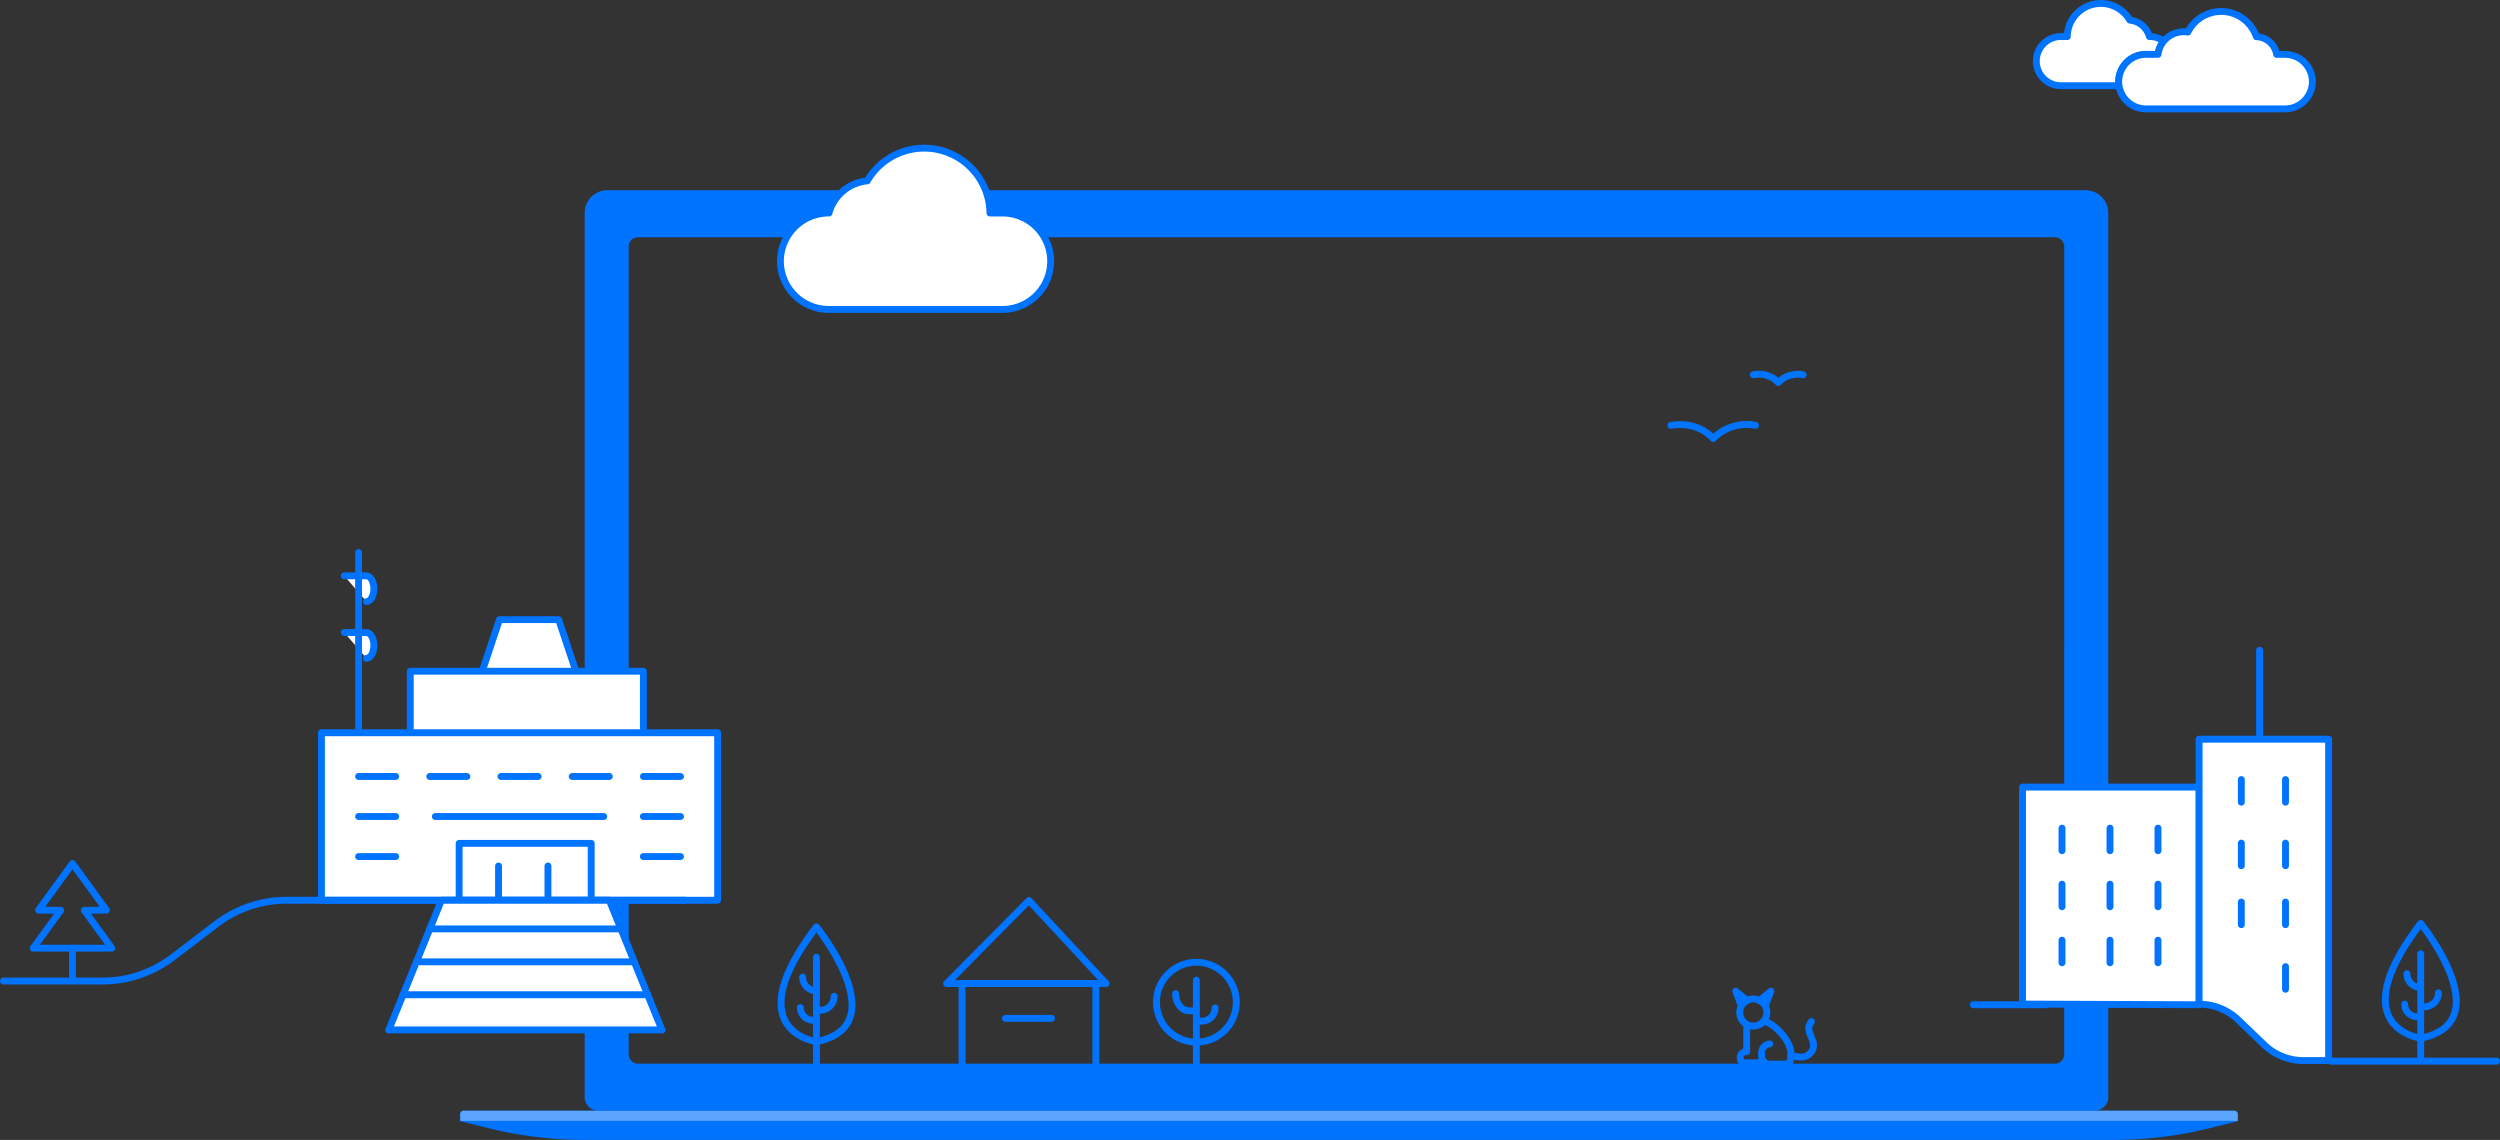 <svg xmlns="http://www.w3.org/2000/svg" width="726.19" height="331.12" viewBox="0 0 726.19 331.12"><rect x="0" y="0" width="726.19" height="331.12" fill="#333333" stroke="none"/><g transform="translate(-568.31 -15354.745)"><g transform="translate(702 15410)"><g transform="translate(0)"><path d="M2504.058,2474.09H2074.2a6.594,6.594,0,0,0-6.35,6.812v256.481a3.96,3.96,0,0,0,3.815,4.09H2506.6a3.96,3.96,0,0,0,3.815-4.09V2480.9A6.594,6.594,0,0,0,2504.058,2474.09Zm-6.431,250.9a2.73,2.73,0,0,1-2.628,2.817H2083.264a2.727,2.727,0,0,1-2.628-2.817V2490.576a2.729,2.729,0,0,1,2.628-2.822H2495a2.731,2.731,0,0,1,2.628,2.822Z" transform="translate(-2031.708 -2474.09)" fill="#0073ff"/><g transform="translate(0 267.382)"><path d="M2486.412,3065.051a1.017,1.017,0,0,0-1.066-.96H1971.157a1.017,1.017,0,0,0-1.066.96v2.072l7.949,1.987a116.549,116.549,0,0,0,28.237,3.463h443.948a116.536,116.536,0,0,0,28.236-3.463l7.95-1.987Z" transform="translate(-1970.089 -3064.091)" fill="#0073ff"/><path d="M2486.409,3065.025v2.017H1970.087v-2.017a1.006,1.006,0,0,1,1.066-.933h514.19A1,1,0,0,1,2486.409,3065.025Z" transform="translate(-1970.087 -3064.091)" fill="#5ba5ff"/></g></g></g><g transform="translate(1072.503 15642.65)"><path d="M2041.9,900.632a3.939,3.939,0,1,1-3.939-3.939A3.929,3.929,0,0,1,2041.9,900.632Z" transform="translate(-2032.863 -894.427)" fill="none" stroke="#0073ff" stroke-linecap="round" stroke-linejoin="round" stroke-width="2"/><path d="M2041.3,898.244l1.411-3.678-3.261,2.732" transform="translate(-2032.51 -894.566)" fill="none" stroke="#0073ff" stroke-linecap="round" stroke-linejoin="round" stroke-width="2"/><path d="M2034.345,898.244l-1.411-3.678,3.262,2.732" transform="translate(-2032.934 -894.566)" fill="none" stroke="#0073ff" stroke-linecap="round" stroke-linejoin="round" stroke-width="2"/><path d="M2047.972,912.512s3.891,1.96,5.925-.819c2.358-3.223-2.5-5.706.036-8.834" transform="translate(-2031.955 -894.026)" fill="none" stroke="#0073ff" stroke-linecap="round" stroke-linejoin="round" stroke-width="2"/><path d="M2036.03,904.5v7a1.682,1.682,0,0,0-1.856,1.608c0,1.33.479,1.626,1.951,1.626h5.322" transform="translate(-2032.853 -893.919)" fill="none" stroke="#0073ff" stroke-linecap="round" stroke-linejoin="round" stroke-width="2"/><path d="M2040.49,902.844c2.525,0,8.209,5.465,7.977,9.572" transform="translate(-2032.442 -894.027)" fill="none" stroke="#0073ff" stroke-linecap="round" stroke-linejoin="round" stroke-width="2"/><path d="M2042.36,908.961a2.607,2.607,0,0,0-2.37,2.527v.83a2.4,2.4,0,0,0,2.668,2.516h3.24c2.091,0,2.594-.4,2.594-2.379" transform="translate(-2032.475 -893.629)" fill="none" stroke="#0073ff" stroke-linecap="round" stroke-linejoin="round" stroke-width="2"/></g><g transform="translate(569.31 15515.247)"><path d="M1850.091,1032.866H1735.006V984.2h115.085Zm-104.3-12.7h10.784m71.942,0H1839.3m-93.509-11.63h10.784m71.942,0H1839.3m-93.509-11.63h10.784m9.9,0h10.784m9.9,0h10.784m9.9,0h10.785m9.9,0H1839.3m-25.934,35.964h-38.36v-16.537h38.36Zm-45.277-24.334H1817m-30.552,14.371v9.962m14.351-9.962v9.962m27.718-48.666h-67.71V966.332h67.71Zm-19.6-17.868h-27.2l5-14.98h17.2ZM1745.794,984.2V931.863m-4.161,23.233h6.457c1.184,0,2.145,1.676,2.145,3.745s-.96,3.745-2.145,3.745m-6.457-23.958h6.457c1.184,0,2.145,1.676,2.145,3.745s-.96,3.745-2.145,3.745" transform="translate(-1642.635 -931.863)" fill="#fff" stroke="#0073ff" stroke-linecap="round" stroke-linejoin="round" stroke-width="2"/><g transform="translate(0 101.003)"><path d="M1842.884,1030.518H1727.042a33.6,33.6,0,0,0-20.359,6.87l-12.762,9.718a33.607,33.607,0,0,1-20.359,6.869h-28.778" transform="translate(-1644.783 -1030.518)" fill="none" stroke="#0073ff" stroke-linecap="round" stroke-linejoin="round" stroke-width="2"/></g><g transform="translate(111.941 101.003)"><path d="M1754.122,1068.169l15.289-37.651h48.755l15.29,37.651" transform="translate(-1754.122 -1030.518)" fill="#fff" stroke="#0073ff" stroke-linecap="round" stroke-linejoin="round" stroke-width="2"/><line x2="55.538" transform="translate(11.898 8.316)" stroke-width="2" stroke="#0073ff" stroke-linecap="round" stroke-linejoin="round" fill="#fff"/><line x2="63.338" transform="translate(7.998 17.879)" stroke-width="2" stroke="#0073ff" stroke-linecap="round" stroke-linejoin="round" fill="#fff"/><line x2="71.137" transform="translate(4.099 27.441)" stroke-width="2" stroke="#0073ff" stroke-linecap="round" stroke-linejoin="round" fill="#fff"/><line x2="79.334" transform="translate(0 37.651)" stroke-width="2" stroke="#0073ff" stroke-linecap="round" stroke-linejoin="round" fill="#fff"/></g></g><path d="M1699.375,1192.048s-23.109-3.03,0-33.348C1699.375,1158.7,1722.617,1187.435,1699.375,1192.048Zm5.143-13.166a4.047,4.047,0,0,1-4.049,4.042h-1.094m-4.66-.78a3.678,3.678,0,0,0,3.682,3.674h.979m-4-12.519a3.994,3.994,0,0,0,4,3.993m0,20.824v-30.584" transform="translate(-893.915 14465.267)" fill="none" stroke="#0073ff" stroke-linecap="round" stroke-linejoin="round" stroke-width="2"/><path d="M1699.375,1192.048s-23.109-3.03,0-33.348C1699.375,1158.7,1722.617,1187.435,1699.375,1192.048Zm5.143-13.166a4.047,4.047,0,0,1-4.049,4.042h-1.094m-4.66-.78a3.678,3.678,0,0,0,3.682,3.674h.979m-4-12.519a3.994,3.994,0,0,0,4,3.993m0,20.824v-30.584" transform="translate(-427.915 14464.267)" fill="none" stroke="#0073ff" stroke-linecap="round" stroke-linejoin="round" stroke-width="2"/><g transform="translate(577.949 15605.561)"><path d="M1663.7,1047.3h7.425l-7.994-10.994,6.418-.071-9.845-13.549-9.845,13.549,6.418.071-7.995,10.994H1663.7Z" transform="translate(-1648.284 -1022.69)" fill="none" stroke="#0073ff" stroke-linecap="round" stroke-linejoin="round" stroke-width="2"/><line y2="8.7" transform="translate(11.422 24.615)" stroke-width="2" stroke="#0073ff" stroke-linecap="round" stroke-linejoin="round" fill="none"/></g><g transform="translate(1150.149 15543.651)"><path d="M2178.358,1204.27l-51.3-.2v-63.029h51.3Z" transform="translate(-2121.406 -1101.324)" fill="#fff" stroke="#0073ff" stroke-linecap="round" stroke-linejoin="round" stroke-width="2"/><g transform="translate(17.124 51.648)"><line y1="6.554" transform="translate(27.881 16.277)" stroke-width="2" stroke="#0073ff" stroke-linecap="round" stroke-linejoin="round" fill="#fff"/><line y1="6.554" transform="translate(13.941 16.277)" stroke-width="2" stroke="#0073ff" stroke-linecap="round" stroke-linejoin="round" fill="#fff"/><line y1="6.554" transform="translate(0 16.277)" stroke-width="2" stroke="#0073ff" stroke-linecap="round" stroke-linejoin="round" fill="#fff"/><line y1="6.554" transform="translate(27.881)" stroke-width="2" stroke="#0073ff" stroke-linecap="round" stroke-linejoin="round" fill="#fff"/><line y1="6.554" transform="translate(13.941)" stroke-width="2" stroke="#0073ff" stroke-linecap="round" stroke-linejoin="round" fill="#fff"/><line y1="6.554" fill="#fff" stroke="#0073ff" stroke-linecap="round" stroke-linejoin="round" stroke-width="2"/><line y1="6.554" transform="translate(27.881 32.554)" stroke-width="2" stroke="#0073ff" stroke-linecap="round" stroke-linejoin="round" fill="#fff"/><line y1="6.554" transform="translate(13.941 32.554)" stroke-width="2" stroke="#0073ff" stroke-linecap="round" stroke-linejoin="round" fill="#fff"/><line y1="6.554" transform="translate(0 32.554)" stroke-width="2" stroke="#0073ff" stroke-linecap="round" stroke-linejoin="round" fill="#fff"/></g><path d="M2192.279,1104.145v24.943m-5.308,19.161v-6.56m12.836,0v6.56m-12.836,35.578v-6.56m12.836,0v6.56m-12.836-17.122v-6.559m12.836,0v6.559m0,29.315v6.56m5.19,20.729a16.433,16.433,0,0,1-11.382-4.579l-7.52-7.221a16.433,16.433,0,0,0-11.382-4.579h0v-76.97h37.612v93.35Z" transform="translate(-2117.761 -1104.145)" fill="#fff" stroke="#0073ff" stroke-linecap="round" stroke-linejoin="round" stroke-width="2"/><line x1="48.185" transform="translate(95.166 119.326)" stroke-width="2" stroke="#0073ff" stroke-linecap="round" stroke-linejoin="round" fill="#fff"/><line x2="21.379" transform="translate(-8.649 102.946)" stroke-width="2" stroke="#0073ff" stroke-linecap="round" stroke-linejoin="round" fill="#fff"/></g><g transform="translate(904.238 15634.27)"><path d="M1980.318,1038.107a11.595,11.595,0,1,1-11.594,11.6A11.6,11.6,0,0,1,1980.318,1038.107Z" transform="translate(-1968.724 -1038.107)" fill="none" stroke="#0073ff" stroke-linecap="round" stroke-linejoin="round" stroke-width="2"/><path d="M1979.142,1051.486h-1.413c-2.14,0-3.877-2.226-3.877-4.976" transform="translate(-1968.294 -1037.403)" fill="none" stroke="#0073ff" stroke-linecap="round" stroke-linejoin="round" stroke-width="2"/><path d="M1979.422,1054.167h1.6a3.842,3.842,0,0,0,3.844-3.842" transform="translate(-1967.828 -1037.083)" fill="none" stroke="#0073ff" stroke-linecap="round" stroke-linejoin="round" stroke-width="2"/><line y1="25.64" transform="translate(11.594 5.194)" stroke-width="2" stroke="#0073ff" stroke-linecap="round" stroke-linejoin="round" fill="none"/></g><path d="M1635.19,808.92a14.044,14.044,0,0,0,14,14h50.5a14,14,0,0,0,0-28.007h-3.632a19.112,19.112,0,0,0-35.632-9.341,12.805,12.805,0,0,0-11.128,9.341h-.107A14.045,14.045,0,0,0,1635.19,808.92Z" transform="translate(-840.19 14621.708)" fill="#fff" stroke="#0073ff" stroke-linecap="round" stroke-linejoin="round" stroke-width="2"/><path d="M1759.447,730.057c8.1-1.363,12.26,3.827,12.26,3.827a13.45,13.45,0,0,1,12.26-3.827" transform="translate(-705.743 14748.242)" fill="none" stroke="#0073ff" stroke-linecap="round" stroke-linejoin="round" stroke-width="2"/><path d="M1753.721,752.689a7.938,7.938,0,0,0-7.234,2.258,7.72,7.72,0,0,0-7.234-2.258" transform="translate(-661.631 14710.911)" fill="none" stroke="#0073ff" stroke-linecap="round" stroke-linejoin="round" stroke-width="2"/><g transform="translate(843.286 15616.314)"><path d="M2275.34,1175.778h46.327l-22.42-24.138Z" transform="translate(-2275.34 -1151.64)" fill="none" stroke="#0073ff" stroke-linecap="round" stroke-linejoin="round" stroke-width="2"/><rect width="38.871" height="24.358" transform="translate(4.473 24.138)" stroke-width="2" stroke="#0073ff" stroke-linecap="round" stroke-linejoin="round" fill="none"/><line x1="13.386" transform="translate(17.073 34.238)" stroke-width="2" stroke="#0073ff" stroke-linecap="round" stroke-linejoin="round" fill="none"/></g><g transform="translate(1159.812 15355.745)"><path d="M1873.994,723.453a7.942,7.942,0,0,1,7.918-7.918h3.494a7.584,7.584,0,0,1,1.7-3.836,7.084,7.084,0,0,0-4.151-1.348h-.054a6.53,6.53,0,0,0-5.676-4.763,9.746,9.746,0,0,0-18.17,4.763h-1.853a7.141,7.141,0,0,0,0,14.283h16.888A7.834,7.834,0,0,1,1873.994,723.453Z" transform="translate(-1850.064 -700.74)" fill="#fff" stroke="#0073ff" stroke-linecap="round" stroke-linejoin="round" stroke-width="2"/><path d="M1946.884,725.072a7.942,7.942,0,0,1-7.919,7.918h-40.416a7.918,7.918,0,1,1,0-15.836h3.493a7.541,7.541,0,0,1,8.676-6.474,10.8,10.8,0,0,1,19.9,1.34,6.174,6.174,0,0,1,5.892,5.133h2.45A7.942,7.942,0,0,1,1946.884,725.072Z" transform="translate(-1866.701 -702.36)" fill="#fff" stroke="#0073ff" stroke-linecap="round" stroke-linejoin="round" stroke-width="2"/></g></g></svg>